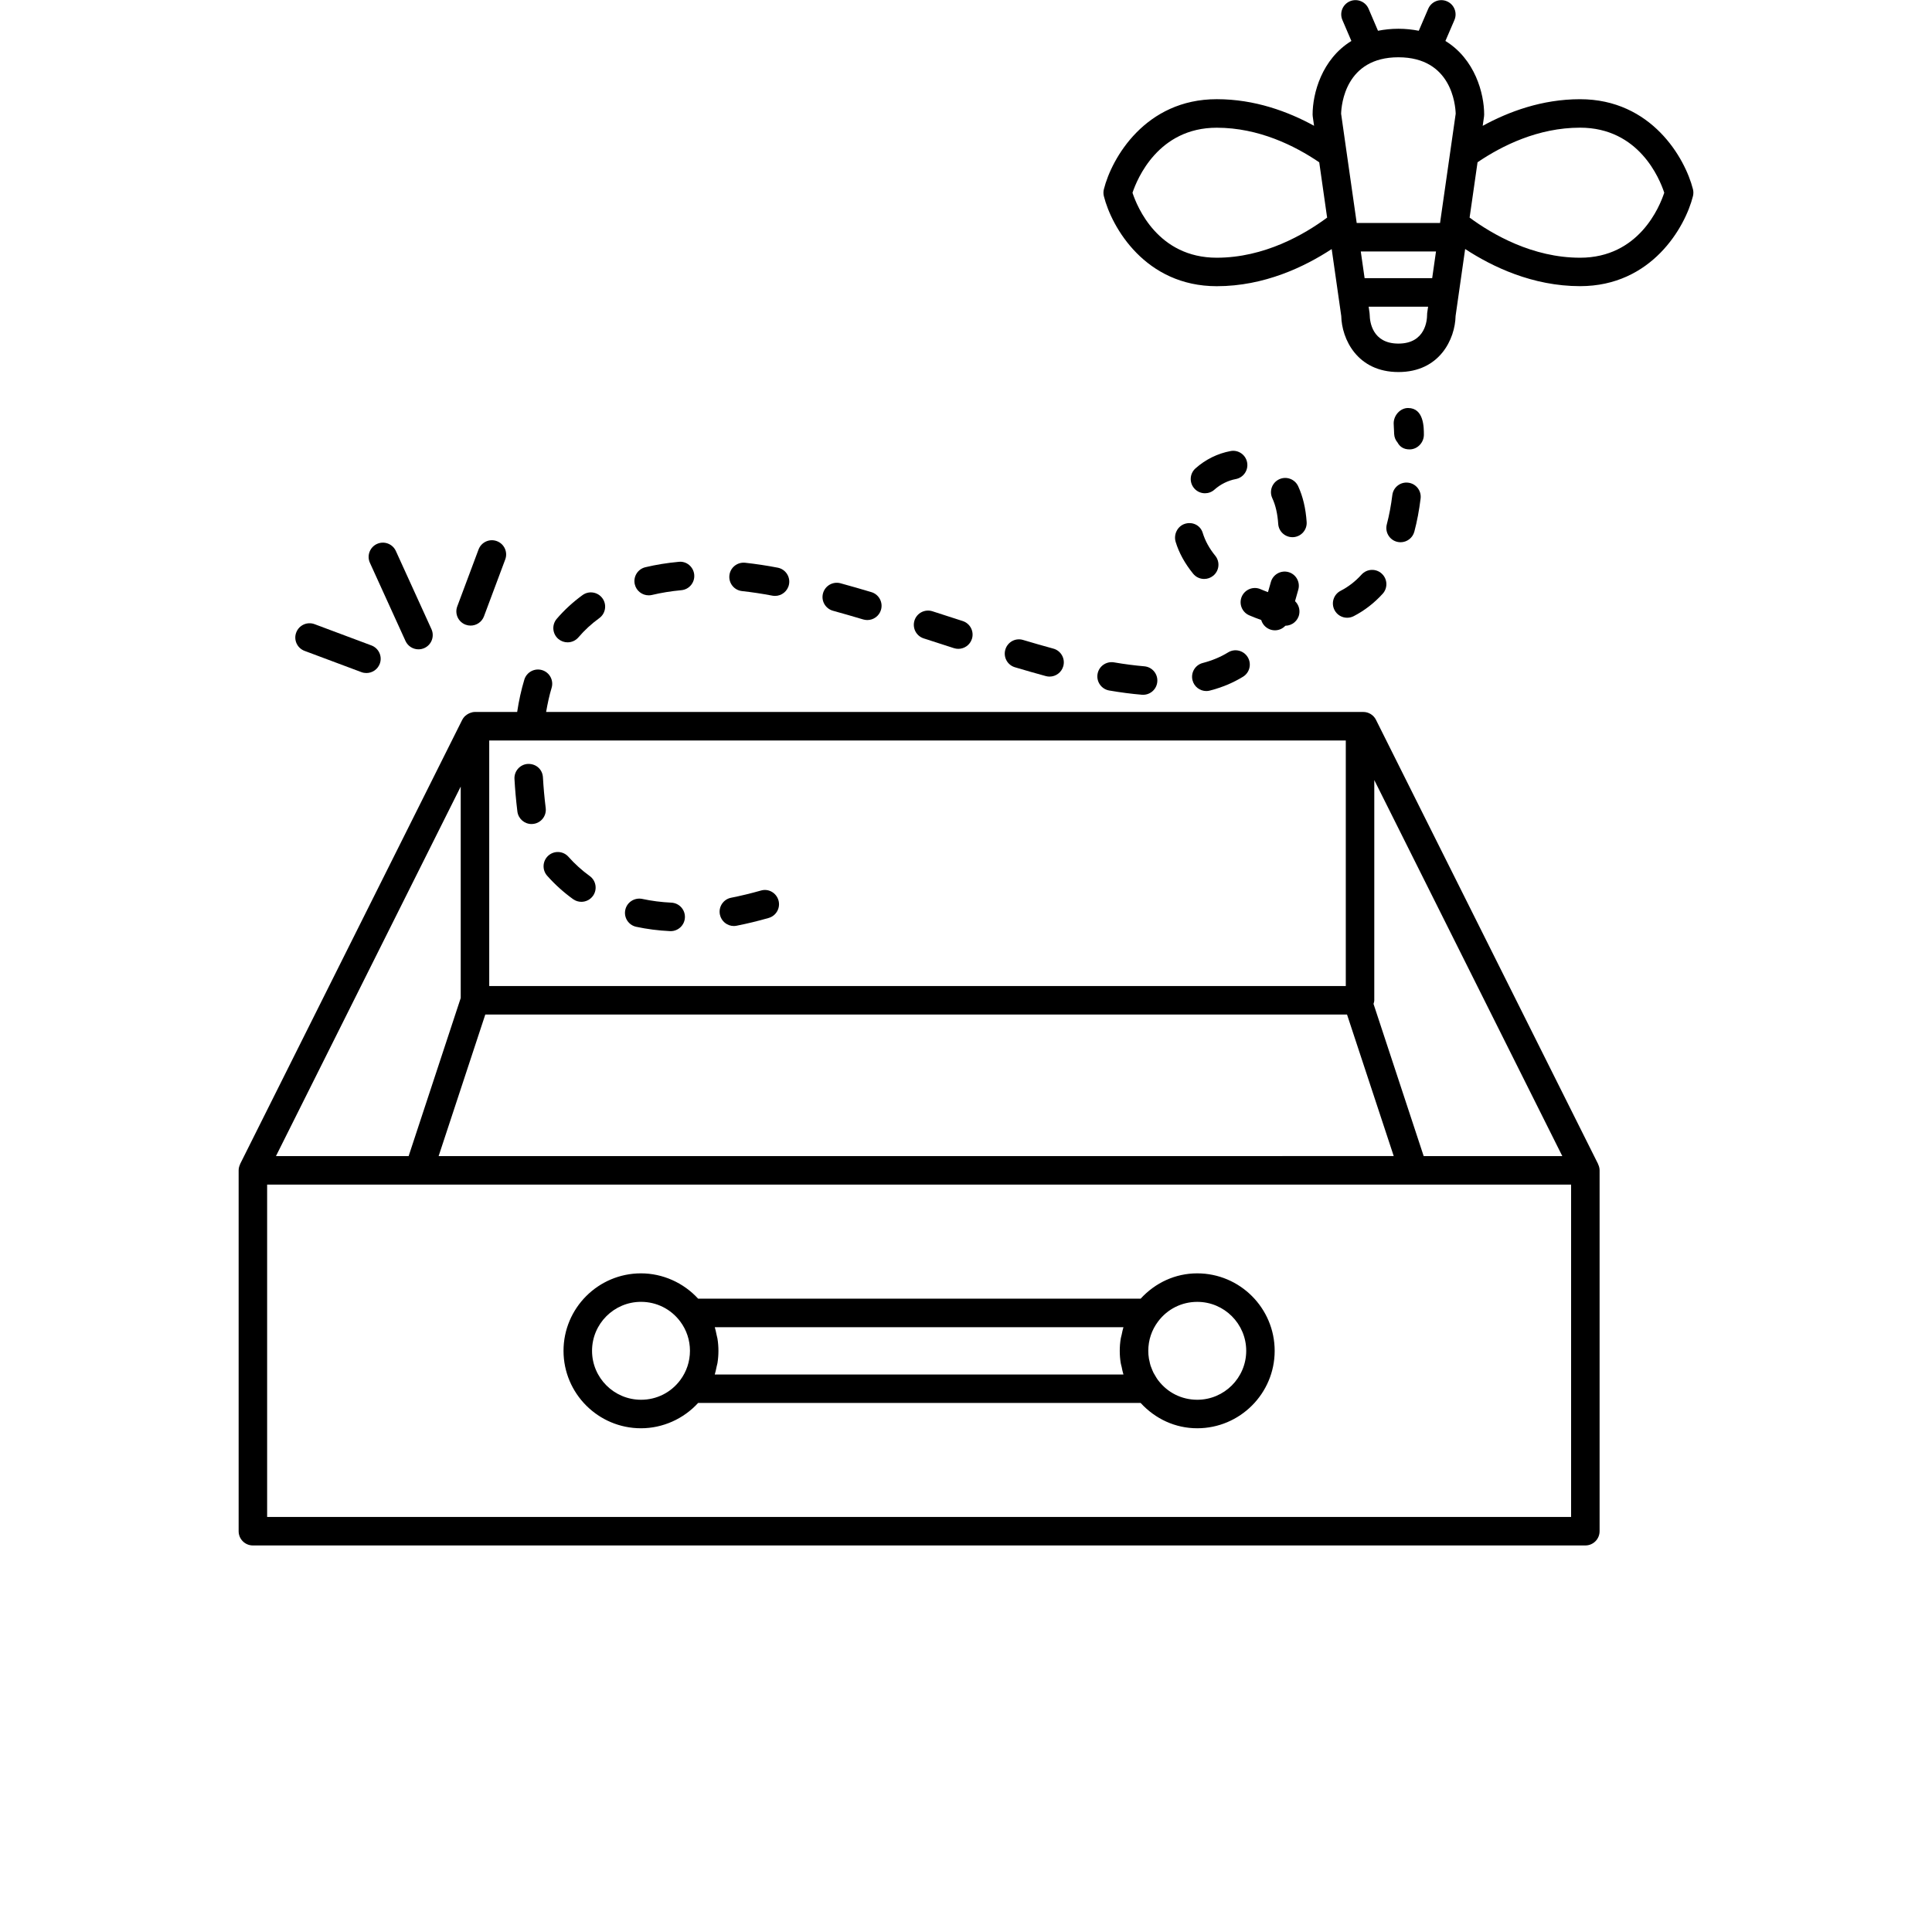 <svg width="200" height="200" viewBox="0 0 700 700" xmlns="http://www.w3.org/2000/svg">
  <title>Empty</title>
  <path
    d="m579.02 421.74-80.469-160.92c-0.867-1.754-2.66-2.863-4.609-2.863h-27.652l-115.01 0.004h-153.41c0.527-3.051 1.16-6.004 1.988-8.73 0.824-2.727-0.719-5.609-3.449-6.434-2.711-0.816-5.606 0.719-6.434 3.449-1.102 3.656-1.977 7.598-2.594 11.711h-15.301c-0.621 0-1.215 0.145-1.785 0.371-0.152 0.055-0.301 0.125-0.441 0.195-0.441 0.219-0.84 0.48-1.211 0.816-0.086 0.078-0.172 0.133-0.258 0.211-0.359 0.375-0.676 0.797-0.918 1.277l-80.461 160.91c-0.023 0.039-0.004 0.078-0.027 0.129-0.309 0.668-0.516 1.391-0.516 2.168v130.75c0 2.856 2.309 5.164 5.156 5.164h482.78c2.852 0 5.164-2.309 5.164-5.164v-130.75c0-0.777-0.203-1.508-0.52-2.168-0.031-0.059-0.016-0.098-0.031-0.129zm-12.973-2.867h-50.223l-18.172-55.145c0.117-0.426 0.273-0.84 0.273-1.301l0.004-79.793zm-390.22-51.281h312.23l16.918 51.277-346.05 0.004zm175.46-99.305h136.32v88.977h-310.35v-88.977zm-184.36 16.699v76.613l-18.871 57.277h-48.074zm402.31 264.64h-472.45v-120.43h472.45z"
  />
  <path
    d="m433.78 461.36c-7.945 0-15.191 3.398-20.5 9.168h-160.34c-5.281-5.762-12.824-9.168-20.699-9.168-15.477 0-28.066 12.59-28.066 28.066 0 15.473 12.59 28.062 28.066 28.062 7.879 0 15.422-3.394 20.699-9.168h160.34c5.297 5.769 12.543 9.168 20.496 9.168 15.473 0 28.062-12.59 28.062-28.062-0.012-15.477-12.598-28.066-28.066-28.066zm-201.53 45.797c-9.777 0-17.742-7.953-17.742-17.734 0-9.789 7.957-17.742 17.742-17.742 5.629 0 10.809 2.594 14.191 7.094 2.32 3.098 3.543 6.777 3.543 10.645 0 3.863-1.227 7.555-3.543 10.645-3.383 4.512-8.559 7.094-14.191 7.094zm26.715-9.148c0.293-0.906 0.461-1.836 0.66-2.754 0.094-0.453 0.242-0.906 0.324-1.371 0.234-1.457 0.352-2.945 0.352-4.434 0-1.512-0.117-3-0.352-4.453-0.086-0.469-0.23-0.93-0.324-1.391-0.195-0.926-0.371-1.855-0.648-2.738h148.07c-0.293 0.902-0.453 1.824-0.648 2.738-0.102 0.461-0.254 0.918-0.332 1.391-0.242 1.457-0.359 2.941-0.359 4.453 0 1.488 0.117 2.981 0.359 4.434 0.078 0.465 0.23 0.926 0.332 1.383 0.184 0.93 0.359 1.848 0.648 2.742zm174.82 9.148c-5.621 0-10.77-2.57-14.156-7.055-0.039-0.043-0.066-0.102-0.113-0.141-0.371-0.504-0.672-1.02-0.984-1.562-0.207-0.352-0.426-0.684-0.605-1.035-0.246-0.504-0.449-1.004-0.648-1.523-0.129-0.34-0.285-0.66-0.391-0.996-0.184-0.59-0.32-1.215-0.438-1.82-0.066-0.281-0.152-0.559-0.184-0.836-0.152-0.906-0.219-1.836-0.219-2.762 0-3.871 1.227-7.555 3.551-10.633 3.383-4.512 8.562-7.106 14.195-7.106 9.777 0 17.734 7.953 17.734 17.742-0.008 9.781-7.965 17.727-17.742 17.727z"
  />
  <path
    d="m146.92 232.24c0.867 1.898 2.738 3.023 4.703 3.023 0.719 0 1.438-0.145 2.141-0.465 2.598-1.18 3.742-4.246 2.559-6.844l-12.898-28.32c-1.176-2.586-4.234-3.742-6.836-2.559-2.598 1.18-3.742 4.246-2.566 6.836z"
  />
  <path
    d="m168.7 226.34c0.594 0.219 1.203 0.324 1.809 0.324 2.094 0 4.066-1.281 4.84-3.348l7.707-20.609c1.004-2.672-0.352-5.644-3.023-6.641-2.676-1.004-5.652 0.359-6.648 3.035l-7.707 20.602c-1.008 2.66 0.348 5.641 3.023 6.637z"
  />
  <path
    d="m110.34 235.82 20.609 7.707c0.59 0.223 1.203 0.324 1.809 0.324 2.094 0 4.059-1.281 4.84-3.348 1.004-2.672-0.352-5.644-3.023-6.648l-20.609-7.711c-2.672-0.996-5.644 0.363-6.641 3.035-1.012 2.66 0.352 5.644 3.016 6.641z"
  />
  <path
    d="m205.64 232.73c1.461 0 2.91-0.609 3.938-1.809 2.211-2.594 4.754-4.93 7.543-6.949 2.301-1.668 2.828-4.894 1.152-7.207-1.68-2.301-4.898-2.828-7.207-1.152-3.445 2.496-6.59 5.387-9.348 8.602-1.848 2.168-1.598 5.422 0.578 7.285 0.977 0.82 2.164 1.23 3.344 1.23z"
  />
  <path
    d="m334.67 231.3 10.969 3.543c0.527 0.164 1.055 0.246 1.578 0.246 2.191 0 4.207-1.395 4.918-3.578 0.875-2.711-0.609-5.617-3.328-6.496l-10.969-3.543c-2.727-0.863-5.621 0.609-6.496 3.32-0.871 2.727 0.613 5.633 3.328 6.508z"
  />
  <path
    d="m367.73 241.76c3.785 1.125 7.527 2.207 11.199 3.203 0.449 0.125 0.914 0.18 1.344 0.18 2.285 0 4.367-1.52 4.988-3.812 0.746-2.75-0.879-5.59-3.629-6.328-3.594-0.98-7.254-2.027-10.953-3.137-2.75-0.836-5.617 0.746-6.418 3.473-0.82 2.738 0.734 5.613 3.469 6.422z"
  />
  <path
    d="m401.89 250.18c4.168 0.719 8.16 1.23 11.855 1.539 0.152 0.004 0.297 0.012 0.438 0.012 2.66 0 4.91-2.039 5.129-4.738 0.242-2.844-1.859-5.332-4.703-5.578-3.398-0.293-7.102-0.762-10.992-1.43-2.816-0.461-5.477 1.41-5.953 4.219-0.477 2.824 1.418 5.492 4.227 5.977z"
  />
  <path
    d="m235.02 215.7c0.391 0 0.797-0.039 1.199-0.133 3.356-0.801 6.938-1.379 10.652-1.727 2.84-0.262 4.922-2.777 4.66-5.617-0.262-2.832-2.777-4.988-5.617-4.66-4.195 0.391-8.262 1.047-12.074 1.953-2.777 0.66-4.492 3.438-3.84 6.215 0.562 2.367 2.684 3.969 5.019 3.969z"
  />
  <path
    d="m301.81 221.29c3.625 0.996 7.293 2.062 10.961 3.152 0.5 0.141 0.996 0.211 1.484 0.211 2.223 0 4.277-1.445 4.938-3.68 0.816-2.734-0.734-5.609-3.465-6.43-3.742-1.121-7.477-2.191-11.176-3.207-2.742-0.758-5.594 0.855-6.352 3.606-0.77 2.738 0.855 5.59 3.609 6.348z"
  />
  <path
    d="m268.84 214.16c3.629 0.398 7.32 0.957 10.988 1.656 0.336 0.062 0.648 0.094 0.984 0.094 2.426 0 4.586-1.727 5.059-4.188 0.543-2.801-1.289-5.504-4.094-6.043-3.93-0.762-7.906-1.355-11.805-1.785-2.844-0.285-5.387 1.734-5.695 4.57-0.316 2.84 1.727 5.387 4.562 5.695z"
  />
  <path
    d="m445.84 163.43c-4.676 0.875-9.066 3.039-12.691 6.273-2.133 1.898-2.312 5.164-0.414 7.285 1.008 1.148 2.438 1.73 3.852 1.73 1.23 0 2.453-0.438 3.426-1.309 2.18-1.949 4.922-3.305 7.723-3.832 2.789-0.52 4.648-3.219 4.121-6.019-0.512-2.816-3.223-4.672-6.016-4.129z"
  />
  <path
    d="m444.94 236.39c-2.672 1.645-5.746 2.934-9.156 3.82-2.754 0.707-4.426 3.523-3.707 6.289 0.598 2.328 2.699 3.875 5 3.875 0.426 0 0.855-0.051 1.289-0.168 4.418-1.141 8.457-2.832 12.02-5.027 2.426-1.5 3.164-4.68 1.668-7.113-1.516-2.43-4.695-3.191-7.113-1.676z"
  />
  <path
    d="m502.47 189.98c-0.727 2.754 0.902 5.582 3.652 6.312 0.449 0.117 0.887 0.172 1.332 0.172 2.277 0 4.367-1.523 4.988-3.84 0.992-3.723 1.746-7.746 2.269-11.988 0.352-2.828-1.652-5.41-4.481-5.75-2.824-0.363-5.41 1.645-5.762 4.484-0.469 3.769-1.141 7.34-2 10.609z"
  />
  <path
    d="m468.26 194.63c0.117 0 0.23 0 0.332-0.004 2.856-0.184 5.019-2.637 4.832-5.481-0.332-4.93-1.367-9.309-3.086-12.996-1.203-2.574-4.277-3.711-6.871-2.492-2.582 1.211-3.691 4.285-2.481 6.867 1.18 2.527 1.895 5.652 2.133 9.297 0.168 2.715 2.445 4.809 5.141 4.809z"
  />
  <path
    d="m429.3 189.79c-2.695 0.863-4.156 3.863-3.328 6.574 1.188 3.922 3.309 7.789 6.316 11.492 1.02 1.262 2.504 1.91 4.016 1.91 1.137 0 2.289-0.379 3.246-1.152 2.219-1.793 2.559-5.047 0.762-7.258-2.16-2.664-3.656-5.359-4.594-8.43-0.891-2.684-3.734-3.992-6.418-3.137z"
  />
  <path
    d="m459.41 214.54c-0.902-0.324-1.797-0.684-2.699-1.07-2.582-1.133-5.633 0.055-6.789 2.672-1.133 2.613 0.066 5.656 2.684 6.793 1.438 0.621 2.902 1.188 4.356 1.691 0.422 1.473 1.5 2.742 3.031 3.367 0.629 0.258 1.289 0.379 1.938 0.379 1.422 0 2.801-0.594 3.773-1.652 2.445-0.023 4.602-1.773 5.035-4.266 0.312-1.77-0.312-3.484-1.523-4.637 0.426-1.457 0.828-2.871 1.199-4.246 0.738-2.754-0.902-5.582-3.656-6.312-2.742-0.719-5.578 0.914-6.312 3.668-0.32 1.172-0.66 2.383-1.035 3.613z"
  />
  <path
    d="m488.1 223.82c0.797 0 1.602-0.184 2.363-0.57 3.902-2.012 7.449-4.75 10.523-8.133 1.902-2.109 1.742-5.371-0.371-7.293-2.106-1.926-5.371-1.758-7.293 0.352-2.231 2.465-4.781 4.441-7.582 5.879-2.543 1.305-3.543 4.426-2.231 6.957 0.91 1.785 2.723 2.809 4.59 2.809z"
  />
  <path
    d="m505.13 157.27c0.066 1.176 0.508 2.219 1.211 3.039 0.785 1.438 2.082 2.516 4.379 2.516 2.852 0 5.18-2.465 5.18-5.312 0-2.648 0-9.684-5.738-9.684-2.852 0-5.207 2.688-5.207 5.539 0 0.336 0.035 0.891 0.074 1.785 0.016 0.043 0.016 0.102 0.016 0.145z"
  />
  <path
    d="m265.89 335.51c0.332 0 0.668-0.043 1.008-0.105 3.785-0.746 7.688-1.688 11.613-2.816 2.738-0.785 4.324-3.641 3.543-6.379-0.785-2.738-3.629-4.379-6.391-3.539-3.641 1.031-7.269 1.902-10.762 2.598-2.805 0.543-4.625 3.269-4.078 6.059 0.492 2.469 2.652 4.184 5.066 4.184z"
  />
  <path
    d="m198.25 317.3c2.801 3.16 5.957 6.008 9.379 8.473 0.918 0.66 1.977 0.973 3.012 0.973 1.605 0 3.176-0.75 4.195-2.144 1.668-2.312 1.141-5.543-1.172-7.203-2.805-2.031-5.394-4.375-7.695-6.957-1.895-2.144-5.152-2.336-7.293-0.438-2.125 1.906-2.32 5.164-0.426 7.297z"
  />
  <path
    d="m230.5 335.79c3.879 0.836 8.008 1.371 12.246 1.574 0.09 0.004 0.172 0.004 0.258 0.004 2.734 0 5.019-2.156 5.152-4.906 0.145-2.852-2.051-5.273-4.898-5.414-3.68-0.172-7.231-0.637-10.555-1.355-2.789-0.566-5.531 1.16-6.144 3.949-0.613 2.785 1.152 5.543 3.941 6.148z"
  />
  <path
    d="m192.59 298.56c0.211 0 0.426-0.016 0.633-0.043 2.832-0.336 4.844-2.918 4.496-5.75-0.477-3.863-0.805-7.57-1.004-11.105-0.145-2.844-2.43-4.973-5.434-4.883-2.844 0.152-5.027 2.582-4.879 5.434 0.203 3.758 0.555 7.699 1.055 11.82 0.34 2.625 2.562 4.527 5.133 4.527z"
  />
  <path
    d="m572.48 35.945c-13.738 0-25.82 4.473-35.27 9.648l0.48-3.356c0.027-0.242 0.051-0.492 0.051-0.727 0-7.644-3.316-20.082-14.043-26.668l3.269-7.59c1.121-2.621-0.094-5.66-2.715-6.781s-5.644 0.086-6.777 2.703l-3.426 7.969c-2.269-0.441-4.711-0.723-7.379-0.723-2.684 0-5.125 0.281-7.398 0.727l-3.41-7.969c-1.125-2.625-4.156-3.832-6.777-2.715-2.625 1.133-3.84 4.16-2.711 6.781l3.258 7.598c-10.73 6.578-14.051 19.023-14.051 26.668 0 0.246 0.027 0.488 0.055 0.727l0.477 3.336c-9.43-5.168-21.504-9.637-35.254-9.637-25.891 0-38.086 21.352-40.906 32.637-0.203 0.828-0.203 1.688 0 2.508 2.824 11.285 15.02 32.613 40.906 32.613 17.242 0 31.871-7.051 41.637-13.457l3.465 24.246c0.168 8.316 5.758 20.312 20.727 20.312 14.957 0 20.531-12 20.699-20.324l3.465-24.254c9.781 6.406 24.422 13.461 41.648 13.461 25.895 0 38.07-21.336 40.891-32.613 0.203-0.828 0.203-1.688 0-2.508-2.848-11.258-15.016-32.613-40.91-32.613zm-79.445 55.168h27.254l-1.383 9.676h-24.484zm13.633-70.359c19.227 0 20.652 17.227 20.758 20.441l-3.797 26.527-1.812 12.641c0 0.004 0.004 0.012 0 0.023l-0.055 0.398h-30.207l-0.055-0.414v-0.004l-3.606-25.238c0-0.012-0.004-0.016-0.004-0.023l-1.98-13.906c0.105-3.281 1.574-20.445 20.758-20.445zm-25.816 58.082c-8.25 6.113-22.773 14.539-40.008 14.539-21.32 0-28.836-18.426-30.52-23.531 1.676-5.023 9.32-23.57 30.52-23.57 15.23 0 28.336 6.547 37.141 12.531l2.742 19.242zm36.207 35.266c0 1.734-0.504 10.387-10.387 10.387-9.504 0-10.367-7.981-10.406-10.387 0-0.246-0.016-0.488-0.055-0.727l-0.32-2.25h21.539l-0.332 2.25c-0.027 0.23-0.039 0.473-0.039 0.727zm55.422-20.727c-17.188 0-31.719-8.422-40.02-14.539l0.93-6.418 1.949-13.621c8.809-5.996 21.941-12.539 37.145-12.539 21.324 0 28.828 18.473 30.504 23.559-1.68 5.121-9.199 23.559-30.508 23.559z"
  />
</svg>
